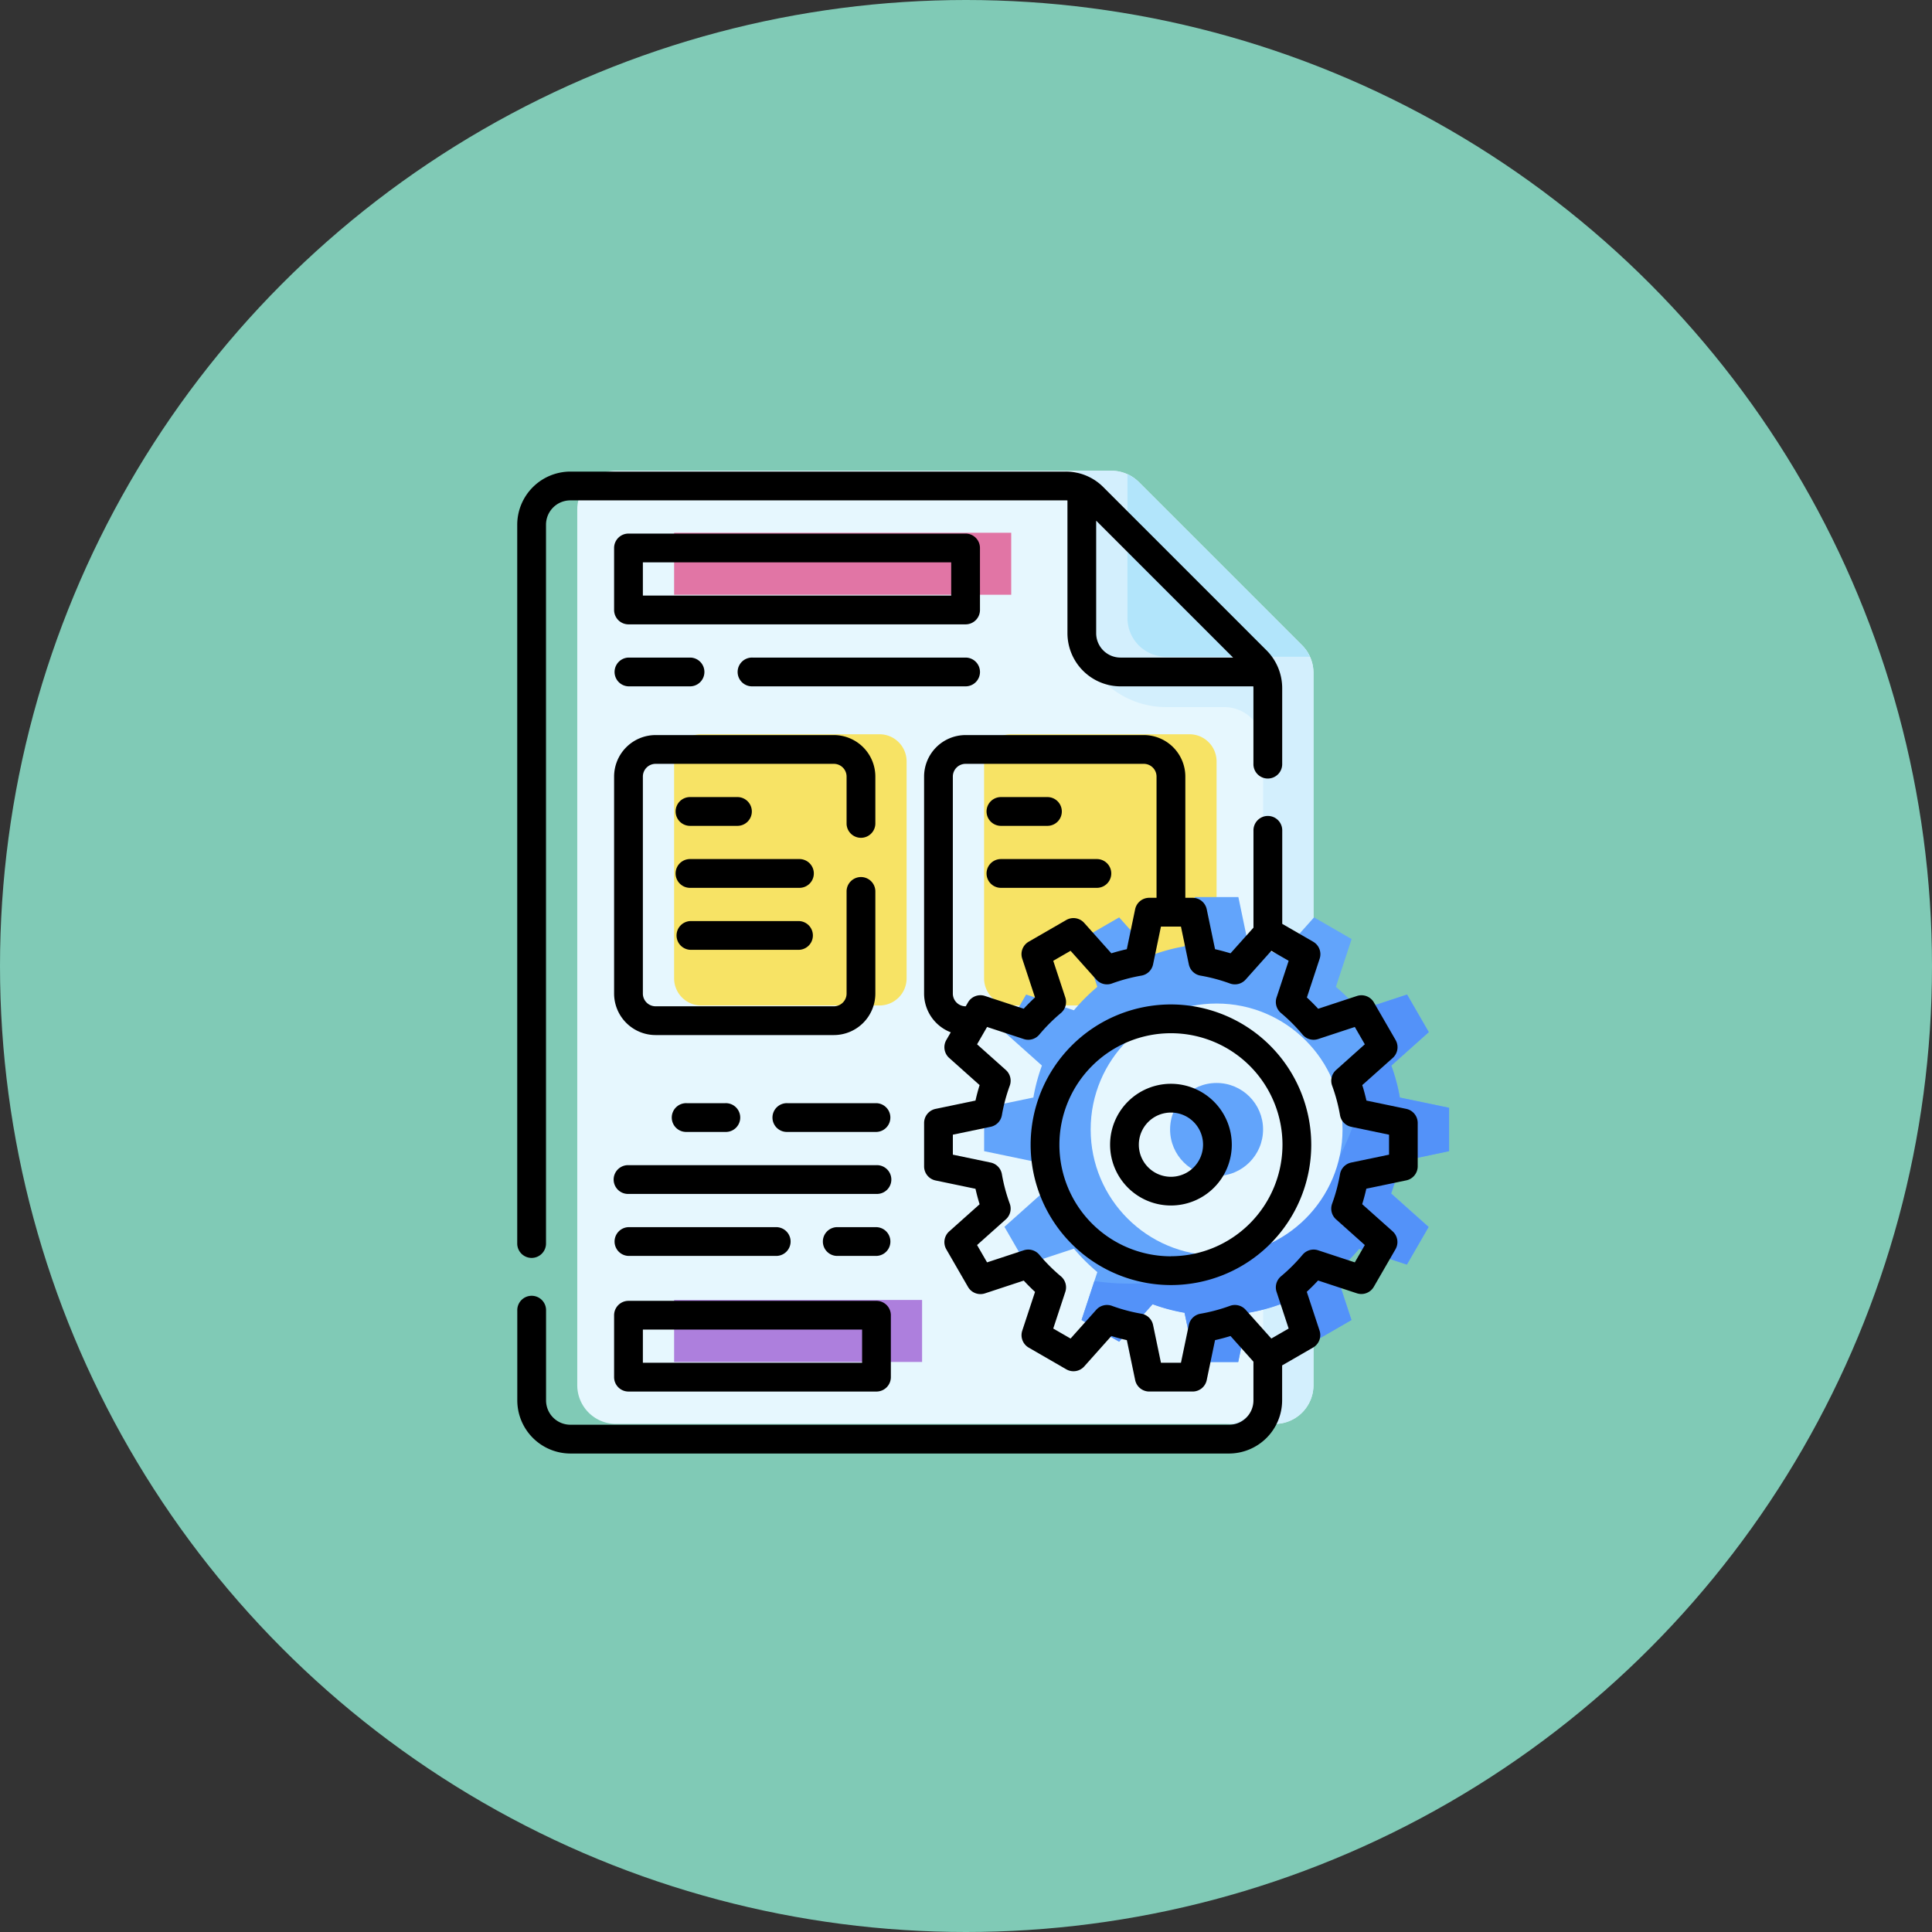 <svg xmlns="http://www.w3.org/2000/svg" width="127" height="127" viewBox="0 0 127 127">
  <rect x="0" y="0" width="127" height="127" fill="#333333" stroke="none"/>
  <g id="Grupo_965382" data-name="Grupo 965382" transform="translate(-422 -4180)">
    <circle id="Elipse_5829" data-name="Elipse 5829" cx="63.5" cy="63.5" r="63.5" transform="translate(422 4180)" fill="#80cab6"/>
    <g id="Grupo_965130" data-name="Grupo 965130" transform="translate(459.946 4210.945)">
      <path id="Trazado_729380" data-name="Trazado 729380" d="M31.262,7.5H63.828a2.548,2.548,0,0,1,1.8.746L76.363,18.98a2.547,2.547,0,0,1,.746,1.8V67.61a2.547,2.547,0,0,1-2.547,2.547h-43.3a2.547,2.547,0,0,1-2.547-2.547V10.047A2.547,2.547,0,0,1,31.262,7.5Z" transform="translate(-28.715 -7.5)" fill="#e6f7fe"/>
    </g>
    <g id="Grupo_965131" data-name="Grupo 965131" transform="translate(492.803 4210.945)">
      <path id="Trazado_729381" data-name="Trazado 729381" d="M304.128,18.98,293.394,8.246a2.548,2.548,0,0,0-1.8-.746h-2.256v9.679a5.858,5.858,0,0,0,5.858,5.858h3.821a2.547,2.547,0,0,1,2.547,2.547V67.61a2.547,2.547,0,0,1-2.547,2.547h3.311a2.547,2.547,0,0,0,2.547-2.547V20.781a2.547,2.547,0,0,0-.746-1.8Z" transform="translate(-289.337 -7.5)" fill="#d3effd"/>
    </g>
    <g id="Grupo_965132" data-name="Grupo 965132" transform="translate(496.114 4211.177)">
      <path id="Trazado_729382" data-name="Trazado 729382" d="M315.6,18.786a2.547,2.547,0,0,0,2.547,2.547h9.447a2.544,2.544,0,0,0-.514-.746L316.347,9.853a2.542,2.542,0,0,0-.746-.514Z" transform="translate(-315.601 -9.339)" fill="#b2e5fb"/>
    </g>
    <g id="Grupo_965137" data-name="Grupo 965137" transform="translate(466.313 4228.266)">
      <g id="Grupo_965134" data-name="Grupo 965134" transform="translate(0)">
        <g id="Grupo_965133" data-name="Grupo 965133">
          <path id="Trazado_729383" data-name="Trazado 729383" d="M92.723,162.711H81.007a1.783,1.783,0,0,1-1.783-1.783V146.665a1.783,1.783,0,0,1,1.783-1.783H92.723a1.783,1.783,0,0,1,1.783,1.783v14.263A1.783,1.783,0,0,1,92.723,162.711Z" transform="translate(-79.224 -144.882)" fill="#f7e365"/>
        </g>
      </g>
      <g id="Grupo_965136" data-name="Grupo 965136" transform="translate(20.376)">
        <g id="Grupo_965135" data-name="Grupo 965135">
          <path id="Trazado_729384" data-name="Trazado 729384" d="M254.349,162.711H242.633a1.783,1.783,0,0,1-1.783-1.783V146.665a1.783,1.783,0,0,1,1.783-1.783h11.716a1.783,1.783,0,0,1,1.783,1.783v14.263A1.783,1.783,0,0,1,254.349,162.711Z" transform="translate(-240.85 -144.882)" fill="#f7e365"/>
        </g>
      </g>
    </g>
    <g id="Grupo_965142" data-name="Grupo 965142" transform="translate(486.69 4238.963)">
      <g id="Grupo_965138" data-name="Grupo 965138">
        <path id="Trazado_729385" data-name="Trazado 729385" d="M271.413,246.444v-2.853l-3.237-.674a12.138,12.138,0,0,0-.562-2.1l2.464-2.2-1.426-2.47-3.142,1.035a12.31,12.31,0,0,0-1.538-1.538l1.035-3.142-2.47-1.426-2.2,2.464a12.148,12.148,0,0,0-2.1-.562l-.674-3.237H254.7l-.674,3.237a12.137,12.137,0,0,0-2.1.562l-2.2-2.464-2.47,1.426,1.035,3.142a12.3,12.3,0,0,0-1.538,1.538l-3.142-1.035-1.426,2.47,2.464,2.2a12.139,12.139,0,0,0-.562,2.1l-3.237.674v2.853l3.237.674a12.139,12.139,0,0,0,.562,2.1l-2.464,2.2,1.426,2.47,3.142-1.035a12.309,12.309,0,0,0,1.538,1.538l-1.035,3.142,2.47,1.426,2.2-2.464a12.151,12.151,0,0,0,2.1.562l.674,3.237h2.853l.674-3.237a12.14,12.14,0,0,0,2.1-.562l2.2,2.464,2.47-1.426-1.035-3.142a12.3,12.3,0,0,0,1.538-1.538l3.142,1.035,1.426-2.47-2.464-2.2a12.151,12.151,0,0,0,.562-2.1Z" transform="translate(-240.848 -229.735)" fill="#62a4fb"/>
      </g>
      <g id="Grupo_965139" data-name="Grupo 965139" transform="translate(6.406 6.406)">
        <path id="Trazado_729386" data-name="Trazado 729386" d="M315.819,290.85V288l-3.237-.674a12.137,12.137,0,0,0-.562-2.1l2.464-2.2-1.426-2.47-2.846.937a15.609,15.609,0,0,1-17.707,17.894l-.845,2.566,2.47,1.426,2.2-2.464a12.148,12.148,0,0,0,2.1.562l.674,3.237h2.853l.674-3.237a12.137,12.137,0,0,0,2.1-.562l2.2,2.464,2.47-1.426-1.035-3.142a12.3,12.3,0,0,0,1.538-1.538l3.142,1.035,1.426-2.47-2.464-2.2a12.146,12.146,0,0,0,.562-2.1Z" transform="translate(-291.66 -280.547)" fill="#5392f9"/>
      </g>
      <g id="Grupo_965140" data-name="Grupo 965140" transform="translate(7.005 7.004)">
        <circle id="Elipse_5864" data-name="Elipse 5864" cx="8.278" cy="8.278" r="8.278" fill="#e6f7fe"/>
      </g>
      <g id="Grupo_965141" data-name="Grupo 965141" transform="translate(12.226 12.226)">
        <circle id="Elipse_5865" data-name="Elipse 5865" cx="3.056" cy="3.056" r="3.056" fill="#62a4fb"/>
      </g>
    </g>
    <g id="Grupo_965143" data-name="Grupo 965143" transform="translate(466.313 4215.021)">
      <path id="Trazado_729387" data-name="Trazado 729387" d="M79.223,39.825h22.159V43.9H79.223Z" transform="translate(-79.223 -39.825)" fill="#e175a5"/>
    </g>
    <g id="Grupo_965144" data-name="Grupo 965144" transform="translate(466.313 4265.453)">
      <path id="Trazado_729388" data-name="Trazado 729388" d="M79.223,439.85h16.3v4.075h-16.3Z" transform="translate(-79.223 -439.85)" fill="#ad7fdd"/>
    </g>
    <g id="Grupo_965145" data-name="Grupo 965145" transform="translate(456 4211)">
      <path id="Trazado_729389" data-name="Trazado 729389" d="M22.158,51.689a.946.946,0,0,0,.946-.946V3.492a1.6,1.6,0,0,1,1.6-1.6H57.271c.037,0,.073,0,.11.005v8.728a3.5,3.5,0,0,0,3.493,3.493H69.6c0,.036.006.072.006.109V19.2a.946.946,0,1,0,1.891,0V14.226a3.516,3.516,0,0,0-1.023-2.469L59.741,1.023A3.471,3.471,0,0,0,57.271,0H24.705a3.5,3.5,0,0,0-3.493,3.492V50.744A.946.946,0,0,0,22.158,51.689ZM68.269,12.226h-7.4a1.6,1.6,0,0,1-1.6-1.6v-7.4Z" transform="translate(-21.212 0)"/>
      <path id="Trazado_729390" data-name="Trazado 729390" d="M71.722,154.372A2.731,2.731,0,0,0,74.45,157.1H86.167a2.731,2.731,0,0,0,2.728-2.728v-6.744a.946.946,0,0,0-1.891,0v6.744a.838.838,0,0,1-.837.837H74.45a.838.838,0,0,1-.837-.837V140.108a.838.838,0,0,1,.837-.837H86.167a.838.838,0,0,1,.837.837v3.11a.946.946,0,0,0,1.891,0v-3.11a2.731,2.731,0,0,0-2.728-2.728H74.45a2.731,2.731,0,0,0-2.728,2.728Z" transform="translate(-65.354 -120.06)"/>
      <path id="Trazado_729391" data-name="Trazado 729391" d="M104.995,171.6h3.056a.946.946,0,1,0,0-1.891h-3.056a.946.946,0,1,0,0,1.891Z" transform="translate(-93.606 -148.313)"/>
      <path id="Trazado_729392" data-name="Trazado 729392" d="M112.125,202.033h-7.132a.946.946,0,1,0,0,1.891h7.132a.946.946,0,1,0,0-1.891Z" transform="translate(-93.605 -176.562)"/>
      <path id="Trazado_729393" data-name="Trazado 729393" d="M112.125,234.358h-7.132a.946.946,0,0,0,0,1.891h7.132a.946.946,0,0,0,0-1.891Z" transform="translate(-93.605 -204.812)"/>
      <path id="Trazado_729394" data-name="Trazado 729394" d="M266.621,171.6h3.056a.946.946,0,1,0,0-1.891h-3.056a.946.946,0,0,0,0,1.891Z" transform="translate(-234.855 -148.313)"/>
      <path id="Trazado_729395" data-name="Trazado 729395" d="M266.621,203.924h6.368a.946.946,0,0,0,0-1.891h-6.368a.946.946,0,0,0,0,1.891Z" transform="translate(-234.855 -176.562)"/>
      <path id="Trazado_729396" data-name="Trazado 729396" d="M79.659,161.955l-2.625-.547c-.077-.343-.168-.682-.271-1.017l2-1.785a.946.946,0,0,0,.189-1.178l-1.426-2.47a.946.946,0,0,0-1.115-.425l-2.549.84q-.356-.385-.742-.742l.84-2.549a.946.946,0,0,0-.425-1.115L71.5,149.792v-6.117a.946.946,0,1,0-1.891,0v6.366L68.1,151.728c-.334-.1-.674-.194-1.017-.271l-.547-2.625a.946.946,0,0,0-.926-.753H65.13V140.11a2.731,2.731,0,0,0-2.728-2.728H50.685a2.731,2.731,0,0,0-2.728,2.728v14.263a2.732,2.732,0,0,0,1.754,2.548l-.293.507a.946.946,0,0,0,.189,1.178l2,1.785q-.156.5-.271,1.017l-2.625.547a.946.946,0,0,0-.753.926v2.853a.945.945,0,0,0,.753.926l2.625.547q.115.514.271,1.017l-2,1.785a.946.946,0,0,0-.189,1.178l1.426,2.47a.946.946,0,0,0,1.115.425l2.549-.84q.356.385.742.742l-.84,2.549a.946.946,0,0,0,.425,1.115l2.47,1.426a.946.946,0,0,0,1.178-.189l1.785-2q.5.156,1.017.271l.547,2.625a.946.946,0,0,0,.926.753H65.61a.945.945,0,0,0,.926-.753l.547-2.625c.343-.077.682-.168,1.017-.271l1.507,1.688v2.544a1.6,1.6,0,0,1-1.6,1.6h-43.3a1.6,1.6,0,0,1-1.6-1.6v-5.9a.946.946,0,1,0-1.891,0v5.9a3.5,3.5,0,0,0,3.493,3.492H68a3.5,3.5,0,0,0,3.493-3.492v-2.3l2.035-1.175a.946.946,0,0,0,.425-1.115l-.84-2.549q.385-.356.742-.742l2.549.84a.946.946,0,0,0,1.115-.425l1.426-2.47a.946.946,0,0,0-.189-1.178l-2-1.785q.156-.5.271-1.017l2.625-.547a.946.946,0,0,0,.753-.926v-2.853A.946.946,0,0,0,79.659,161.955Zm-28.975-6.744a.838.838,0,0,1-.837-.837V140.11a.838.838,0,0,1,.837-.837H62.4a.838.838,0,0,1,.837.837v7.969h-.481a.945.945,0,0,0-.926.753l-.547,2.625q-.514.115-1.017.271l-1.785-2a.946.946,0,0,0-1.178-.189l-2.47,1.426a.945.945,0,0,0-.425,1.115l.84,2.549q-.385.356-.742.742l-2.549-.84a.946.946,0,0,0-1.115.425l-.146.253h-.013Zm27.836,9.753-2.484.518a.945.945,0,0,0-.739.764,11.227,11.227,0,0,1-.518,1.94.946.946,0,0,0,.258,1.03l1.891,1.689-.657,1.139-2.412-.794a.946.946,0,0,0-1.021.291,11.382,11.382,0,0,1-1.42,1.42.946.946,0,0,0-.291,1.021l.795,2.412-1.139.657-1.689-1.891a.945.945,0,0,0-1.03-.258,11.226,11.226,0,0,1-1.94.518.945.945,0,0,0-.764.739l-.518,2.484H63.527l-.518-2.484a.945.945,0,0,0-.764-.739,11.226,11.226,0,0,1-1.94-.518.945.945,0,0,0-1.03.258l-1.689,1.891-1.139-.657.794-2.412a.945.945,0,0,0-.291-1.021,11.372,11.372,0,0,1-1.42-1.42.946.946,0,0,0-1.021-.291l-2.412.794-.657-1.139,1.891-1.689a.945.945,0,0,0,.258-1.03,11.223,11.223,0,0,1-.518-1.94.945.945,0,0,0-.739-.764l-2.484-.518V163.65l2.484-.518a.945.945,0,0,0,.739-.764,11.222,11.222,0,0,1,.518-1.94.946.946,0,0,0-.258-1.03l-1.891-1.689.657-1.139,2.412.794a.946.946,0,0,0,1.021-.291,11.373,11.373,0,0,1,1.42-1.42.945.945,0,0,0,.291-1.021l-.794-2.412,1.139-.657,1.689,1.891a.945.945,0,0,0,1.03.258,11.218,11.218,0,0,1,1.94-.518.946.946,0,0,0,.764-.739l.518-2.484h1.315l.518,2.484a.945.945,0,0,0,.764.739,11.233,11.233,0,0,1,1.94.518.946.946,0,0,0,1.03-.258l1.689-1.891,1.139.657-.795,2.412a.946.946,0,0,0,.291,1.021,11.382,11.382,0,0,1,1.42,1.42.945.945,0,0,0,1.021.291l2.412-.794.657,1.139L75.038,159.4a.945.945,0,0,0-.258,1.03,11.228,11.228,0,0,1,.518,1.94.945.945,0,0,0,.739.764l2.484.518v1.315Z" transform="translate(-21.212 -120.062)"/>
      <path id="Trazado_729397" data-name="Trazado 729397" d="M334.327,319.211a4,4,0,1,0,4,4A4.007,4.007,0,0,0,334.327,319.211Zm0,6.113a2.111,2.111,0,1,1,2.111-2.111A2.113,2.113,0,0,1,334.327,325.324Z" transform="translate(-291.355 -278.968)"/>
      <path id="Trazado_729398" data-name="Trazado 729398" d="M298.132,277.8a9.223,9.223,0,1,0,9.223,9.223A9.234,9.234,0,0,0,298.132,277.8Zm0,16.556a7.332,7.332,0,1,1,7.332-7.332A7.341,7.341,0,0,1,298.132,294.351Z" transform="translate(-255.16 -242.773)"/>
      <path id="Trazado_729399" data-name="Trazado 729399" d="M95.773,33.271a.946.946,0,0,0-.946-.946H72.669a.946.946,0,0,0-.946.946v4.075a.946.946,0,0,0,.946.946H94.828a.946.946,0,0,0,.946-.946ZM93.882,36.4H73.614V34.216H93.882Z" transform="translate(-65.355 -28.25)"/>
      <path id="Trazado_729400" data-name="Trazado 729400" d="M72.669,438.316h16.3a.946.946,0,0,0,.946-.946V433.3a.946.946,0,0,0-.946-.946h-16.3a.946.946,0,0,0-.946.946v4.075A.946.946,0,0,0,72.669,438.316Zm.946-4.075h14.41v2.184H73.614Z" transform="translate(-65.355 -377.843)"/>
      <path id="Trazado_729401" data-name="Trazado 729401" d="M76.744,98.867a.946.946,0,0,0,0-1.891H72.669a.946.946,0,0,0,0,1.891Z" transform="translate(-65.355 -84.75)"/>
      <path id="Trazado_729402" data-name="Trazado 729402" d="M152.274,97.922a.946.946,0,0,0-.946-.946H137.32a.946.946,0,1,0,0,1.891h14.009A.945.945,0,0,0,152.274,97.922Z" transform="translate(-121.855 -84.75)"/>
      <path id="Trazado_729403" data-name="Trazado 729403" d="M161.36,329.313H155.5a.946.946,0,1,0,0,1.891h5.858a.946.946,0,0,0,0-1.891Z" transform="translate(-137.745 -287.796)"/>
      <path id="Trazado_729404" data-name="Trazado 729404" d="M102.974,329.313a.946.946,0,1,0,0,1.891h2.547a.946.946,0,1,0,0-1.891Z" transform="translate(-91.839 -287.796)"/>
      <path id="Trazado_729405" data-name="Trazado 729405" d="M88.97,361.638h-16.3a.946.946,0,1,0,0,1.891h16.3a.946.946,0,1,0,0-1.891Z" transform="translate(-65.355 -316.046)"/>
      <path id="Trazado_729406" data-name="Trazado 729406" d="M72.669,395.854h9.679a.946.946,0,1,0,0-1.891H72.669a.946.946,0,0,0,0,1.891Z" transform="translate(-65.355 -344.296)"/>
      <path id="Trazado_729407" data-name="Trazado 729407" d="M184.314,393.963h-2.547a.946.946,0,1,0,0,1.891h2.547a.946.946,0,0,0,0-1.891Z" transform="translate(-160.699 -344.296)"/>
    </g>
  </g>
</svg>
